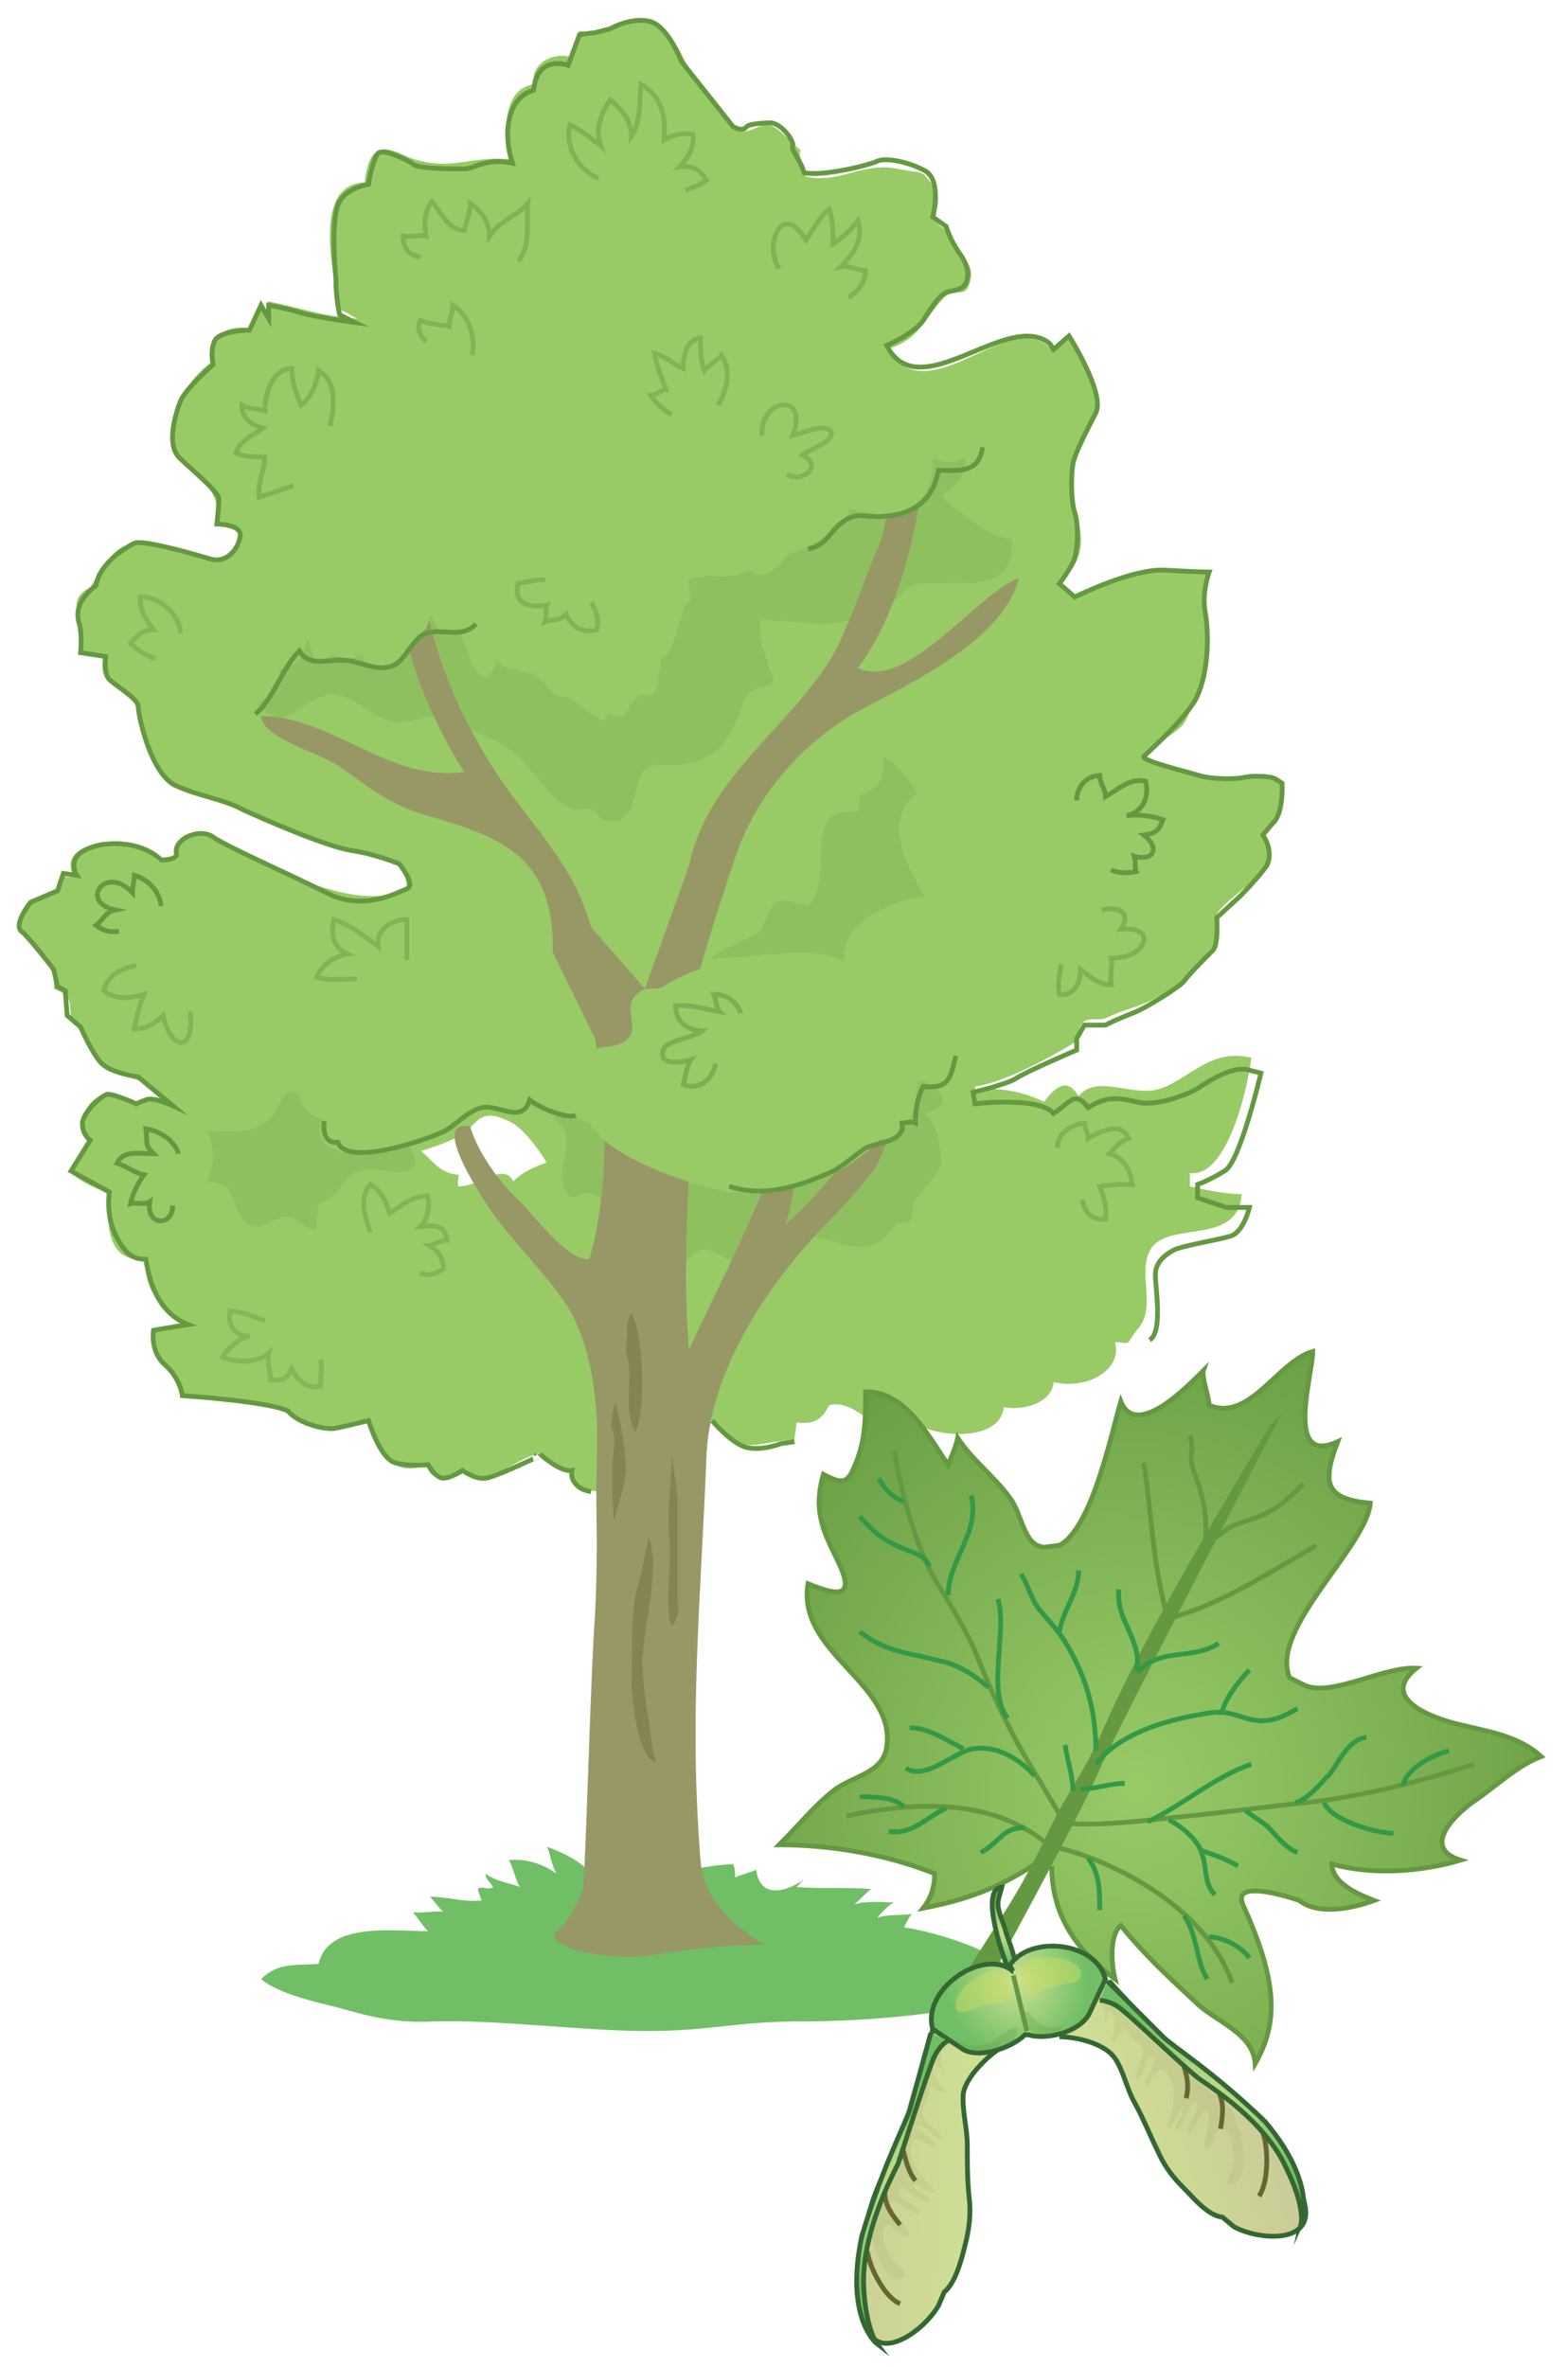 <svg xmlns="http://www.w3.org/2000/svg" version="1.0" viewBox="0 0 81.7 123.3"><switch><g><path fill="#34926E" d="M14.4 39.9zm0 0zm0 0zm0 0zm0 0zm0 0zm0 0zm0 0zm0 0zm0 0zm0 0zm0 0zm0 0zm0 0zm0 0zm0 0zm0 0zm0 0zm0 0z"/><path fill="#98CB66" d="M29.7 3c0-.1.6-.7.5-1.4 1.4.4 2-.6 3.2-.5 1.8.2 1.9 1.7 2.8 2.9.3.4 1.8 2.5 2.1 2.7.7.5 1.4-.5 2-.1.4.2 1 .9 1.4 1.2-.1.6.2.7.3 1.4 1.7.4 3-.8 4.8-.4 1.4.3 1.1-.1 1.9 1 .6.9-.6 1.7.7 2.2 0 1.1 1.3 1.4 1.2 2.4-.2 1.4-.8.4-1.5 1.2-1 1.1-1.2 2.1-2.9 2.6 2.3 3.5 6.5-2.5 8.7.1.2-.2.6-.4.8-.7.4.4 1.3 2.5 1.4 3 .2 1.6-1 2.5-1.2 3.7-.4 2.6 1.6 3.9-.7 6.1.1.2.5.5.8.7 2-1.1 4.6-1.5 6.9-1.4-.5 2 .5 3.6-.2 5.6-.2.5-.8 2.2-1.1 2.5-.7.7-1.7 1-2.1 1.7 1.3.4 2.7.9 3.9 1.1 1.3.1 2.8-.6 3.5.2-.1.9-.2 2-1.1 2.5 1.3 2-1.6 3.1-2.4 4.3 0 .1 0 1.3-.2 1.7-.1.1-.8.9-.9 1-.8.9-1.1 1.2-2.1 1.7-.7.4-1.7.6-2.5 1-.4.2-.9 0-1.2.2-.4.3-.3 1-.5 1.1-1.3.8-3.7 2.1-5.2 2.3.5 2.6-2.6 2.6-4.4 2.5-.7.9-2.9 2.4-4.2 2.9-1.9.8-3.3-.4-5.3.3-1.6.6-2.6 2.5-4.5 1.7-1.5-.6-2-2.4-3.6-2.8-.3-.8-1.4-2.3-2.1-2.7-1.9-1-1.7.2-3 .8-2.1 1-5.3 1.4-7.7 1.8-2.8.4-4.6-1.4-6.7-3.2-.7-.7-.7-.7-1.4-1.2-.9-.7-1.6-.6-2.2-.9-1-.7-1.2-2.1-2-2.8-.1-1.1 0-1.1-.9-1.5.2-1.6-1.7-2.2-1.7-3.4 0-2.1 1.9-.8 2.1-2.4.2-.1.5.1.6-.1-.9-2.1 3.5-2 4.5-.7.3-.2.5-.1.8-.3.2-2.9 4.2.4 5.4.8 1.9.7 4.7 1.9 6.7.9 0-.5-.2-1-.5-1.4-1.6-.4-3.1-.7-4.6-1.2-1.6-.6-2.9-1.3-4.6-2-2.1-.8-2.8-.4-3.8-2.7-.3-.7-.3-1.8-.7-2.5-.5-1.1-2-.5-1.6-2.4-.4.1-.9-.2-1.3-.1.5-1.4-.9-2.7.6-3.4C6.1 28.3 6.3 28 9 28.5c.7.1 2.3 1 3.1.4.9-.8.5-1.7-.7-1.7 0-2-1.4-2.6-2.3-3.7-.5-1.9.7-3.8 2-4.7-.2-1.3.7-1.9 1.9-1.7.1-.5.4-1 .5-1.2.3 0 .2.3.4.4 0-.1 0-.6.1-.6 1.5.3 2.9.8 4.6.9-.2-.1-.5-.3-.9-.5-.3-1.7-1.5-6.5 1.3-6.6.3-2.7 1.6-1.5 2.6-1.2 2 .6 2.9-.2 5 0-.4-1.3-.4-3.7 1.2-3.9-.2-1.3 1.5-1.9 2.4-1.2"/><path fill="#70BF66" d="M30.8 97.6c-.6-.7-1.5-1.1-2.3-1.4.2.4.2.9.5 1.4-.7-.5-1.6-.8-2.5-.7.2.2.4 1.2.6 1.4-.5-.2-1.3-.3-1.8-.7 0 .3.2.4.4.7-.3.2-.6-.1-.8.1 0 .1.2.6.2.6-1 .1-1.8-.2-2.7-.2.2.2.4.5.7.8-.3-.1-1.2.1-1.6 0 .2.2.5.7.8 1-1.8 0-5.2-.5-5.7 1.7-1.2.1-2.1-.1-3 .8 1 .8 2.9 1.2 4.1 1.5 1.7.5 3.1.8 4.9.7 3.3-.1 7.8.5 11.1.5 3.4 0 4.6-.5 8.1-.5 3.3 0 8.5-.4 11.5-1.5.1-1.9-4.7-3.2-6.2-3.4.1-.2.2-.4.4-.7-.6.1-1.2 0-1.8.2.2-.2.6-.7.9-.8-.7 0-1.4-.1-2.1.1.3-.2.7-.7.9-.8-1.3-.1-2.6 0-3.9-.1l.4-.4c-1 .7-2.3 1-2.5-.5-.2.1-.9.3-1.1.4 0-.2 0-.5-.1-.7-2 .1-4.4.9-6.7.7"/><path fill="#98CB66" d="M26.9 62c-.4-1.8-1.7-.2-3-.2-.1-.2 0-.4 0-.6-1.3-.1-1.5-1.2-2.7-1.7-.5-.2-.7 1-1.4.7-.3-.1-1.1-1.1-1.3-1.3-.3-2-7.4-1.8-8.6-.7-.9-.6-1.8-1.6-2.8-.7-1.4-1-2.7-.5-2.9 1.3.1.2.3.4.4.6-.4.4-.6 1.2-1 1.6.5.5 1.3.9 2 1.1 0 1.6-.1 3.7 2 3.5-.2 1.5 1.1 3.3 2.4 3.4-.7-.1-1.4.2-2 .3-.4 1.9 1.3 1.9 1.5 3.4 1.8-.1 3.7.5 5.5.8.6 1.2 3.1 1.1 4.2.5.3 1.3 1.2 3.1 3 2.3.3.9 1 .9 1.8.3 1.2 1.2 2.8-.7 4.2-.9.7.6.5.8 1.6.8-.1 1.9 3.3 1.1 4.6.6.2-1.3.9-2.1 1.1-3.3.4-.1 1.1-.1 1.5.1 1.6 2.1 2.2 1.2 4.4 1.1 0-.3.1-.6.1-.9.9.1 1.3-.1 1.7-.9 1.6-.4 2.5 2.1 4.1.5.4 1.1 4.8 1.7 5-.4 1 .2 2.5-.2 2.6-1.3 1.7.4 3.6-.6 3.2-2.1.9.1.5.2 1.2-.7 1-1.1-.1-3 .7-4.2 1-1.4 4.5-.1 4.7-2.8-.9 0-1.8-.2-2.7-.4v-.7c1.9.3 3-4.3 3.2-6-2.1-.5-3.1 1-4.7 1.6-1.5.5-3.3-.8-4.3.4-.6-1-1.2-.5-1.8.3-5.3-2.6-10.4 3-14.7 5-.1-1.5-2.7-2.6-4-1.7-1.8-1.4-7.7-.7-9 .9"/><path fill="#659941" d="M22.4 31.7c.2.9.8 2 1.5 1 .3.6 1.1 4.2 2 1.7.4.5.9.6 1.4.3 0-.9.4-1.4 1.1-1.8.5.8.7 2.6 1.2 3.4.1.1 1.1.8 1.2.9.4.1.6.7.9-.1 1 .7.9-.3 1.5-.8.4-.3.7.2 1-.4.2-.3 0-1.2-.1-1.5 1.1-.1 1.1-1.6 1.4-2.5.3-.9.6-.1.4-1.4-.1-.6-.5-1.1-.6-1.6.9-.2.7-1.6 1.9-.9.6.4.9 2 1.7 1.5.8 1.1 1.8-.1 2.3-.8.6-.7.9-1.6 1.2-2.8 1.6-.1 2.5-1 3.9-1.5.5-.2 1.3-.6 1.7-.6.8 0 1.4.6 2.3 0 .1 1.1-.6 1.5-1.2 2 .2.5 1.3 1.1 1.8 1.5.5.4 1.2.7 1.8.8.4 3.5-4.2 1.7-5.3 2.5-.6.4-.6.7-1.4 1-.5.2-1.1.6-1.6.7-1.6.4-3.2 0-4.8 0-.1 1.4.4 2 .7 3.2-.5.4-.9.3-1.3.6-.2.2-.5 1.3-.7 1.6-.5 1.1-1 1.6-2.1 2-.7.3-2.1-.1-2.6.4-.7.7-.3 2.6-1.7 2.7-.7 0-.6-.4-1.1-.6-.5-.2-.6.2-1.3-.2-1-.6-1.6-1.7-2.4-2.5-.8-.9-2.7-1.5-3.6-1.9-1.2-.6-1.7.1-2.9 0-1.4-.1-2.3-1.9-3.9-1.3-1.3.5-1.9 1.9-3.3.4.6-.4 1.2-.9 1.2-1.9.8.1 1.3-.7 1.4-1.6.8 0 1.9.5 2.6-.4.6.5 1.9 1.6 2.4.3.5-.2.9-.9 1.4-1.4m8.7 27.6c0-.3-.4-.5-.3-1-.6 0-1.2 0-1.7-.4-.1.1-.3.3-.3.4 1.5.7.1 2.6.6 3.6s.8 0 1.5.3c.6.3.6.9 1.1 1.3.4.3 1.1.4 1.6.8.2.2 1.1 1.6 1.4 1.6.7.2 1.1-.8 1.7-.8.6-.1 1.2.8 2 .5.9-.3.3-1 .8-1.3.7-.5 1.5-.1 2.3 0 1.2.1 2.6.9 3.6.6.6-.2.9-.7 1.3-1.1.2-.2.5 0 .7-.2.3-.4.1-.9.3-1.1 1.3-1.7 1.6-1.3 1.1-3.6-.1-.3-.5-.8-.6-.9 1.9-.5.4-1.8-.8-1.8 0 .2-.1.5-.1.8-1.2.5-.5 2.2-1.7 3-1.1.7-3.9.7-5.4.5-1.8-.3-3.4-1.1-5.3-1.3-1.7-.2-3.4-.5-5.2-.2" opacity=".2"/><path fill="#989866" d="M36.5 96.9c-.6-7.4 0-13.4.3-20.8.1-4.7 3.3-9.3 6.2-12.3.9-.9 1.7-1.8 2.5-2.8.5-.7 1.6-3.7.3-2.4-1.8 1.7-3.2 3.8-4.9 5.2.5-1.2.5-3.1.8-4.4.2-1.2 1.2-3.4 1-4.6-1.1.1-2.5 6-3 7.3-1 2.5-2.5 5.4-3.8 8.2-.5-5.9.4-11.5.1-17.3-.2-1 2.3-8.3 2.3-8.3 1.1-3.4 3.8-6.3 6.7-7.8 2.6-1.4 7.3-3.6 8.1-6.8-2.3.9-5.8 5.9-8.4 4.7 2.2-2.9 3.5-8.2 3.4-11.8-1.9.2-1.6 3.7-2.3 5.4-.8 1.8-1.6 4.4-2.5 5.9-2.3 3.7-6.5 6.3-7.4 10.8l-2.3 6.4-2.8-3.2c-1-3.6-3.4-5.5-5.3-8.6-2.1-3.4-3-6.2-3.7-10-2.3 1.7 1 8.5 2.4 10.5-3.9.6-6.9-2.9-10.6-2.9.1 1.2 3.1 1.9 4.2 2.7 1.5 1.1 2.7 2 4.5 2.5 3.8 1.1 6.6 2.1 6.5 7.1l2.2 4.5c.7 3.4.7 8.2-.3 11.5-1.3 0-2.9-2.4-3.9-3.3-.9-.9-1.9-2.3-2.3-3.6-2.2-.5.7 3.8 1.1 4.4 1.3 1.8 2.9 3.3 4 5 1.3 2.2 1.6 5.2 1.5 7.9-.1 2.7.1 4-.1 8.2-.2 2.5-.4 10.4-.6 14.1 0 0-.5 1.6-1.4 2.3-.9.7 2.5 1.7 5.3 1.2s5.6-.5 5.6-.5-3.2-1.5-3.4-4.4z"/><path fill="#98CB66" d="M16.2 29.7c-.5.3-1.2.9-1.6 1.4.2.1.4 0 .6.1-.2.7-.1 1.6-.2 2.4.3-.1.8 0 1.1-.3 0 .3.3.8.3 1.2.3-.1.6-.2.9-.4.9.3.8.3 1.6 0 .3 1.8 2.6.1 2.8-.8.4-.6.5-.3.7-1.2.9-.2 1.1-.4 1.6-1 .6.4 1.1.8 2 1-.1 1.1.1 1.4.9 1.7 0 .3.1.8.1 1.2 1.7-.2 1.4 2 3.2 1.1v.6c1.1.1 2.2.4 2.8-.7 1.1 0 1.6-.9 1.4-2 .6-.6 1.8-2.6 1-3.5 1.6-1.2 3 .5 4.3-1.7 1 .7 4.2-1 4.6-2.3 1.6.4 3.2.6 4-1 .7-1.4.1-4-1.7-4-.2-1-.9-1.2-1.9-.8 0-1.5-3.2-2.4-3.7-1.2-1.2-.3-2.2.6-3.5.3M57 39c.5-1.6-1.6-1.1-2.6-.7-1.8.7-1.5 1-1.6 3.2-2 0-11 .4-9.3 4.2-2.4.4-.4 2.1-.7 3.6-.9-.2-1.8 0-1.9 1-2.3-.5-4.4-.1-6.2 1-.7.5-1-.2-1.7.7-.4.5.2 1.6-.2 2-.8 1-2.1-.1-2.4 1.7-1.5.3-1 2.8.5 2.8.2 1.6 5.7 3.5 7.2 3.6 3.2.3 5.8-.8 7.7-2.7 1.6-.2 1.9-1.6 2-3"/><radialGradient id="a" cx="-146.239" cy="88.438" r="31.846" gradientTransform="matrix(.847 0 0 .896 183.071 13.93)" gradientUnits="userSpaceOnUse"><stop offset="0" stop-color="#98cb66"/><stop offset="1" stop-color="#659941"/></radialGradient><path fill="url(#a)" stroke="#659941" stroke-miterlimit="10" stroke-width=".25" d="M54.7 96.6c-2.3 1.6-4 2.3-6.6 2.8.4-.5.6-1.1.6-1.8-2.5-1-5.4-1.5-8.1-1.5 1-1 1.8-2 2.8-2.8 1-.8 2.6-.9 2.8-2.3.5-3.3-4.7-4.9-4.1-8.5 1.7.7 2.5.7 1.5-1.3-.8-1.6-1.2-2.6-.7-4.4 1.1.6 1.3.4 1.7-.6.5-1.2.5-2.4.5-3.7 2.1 0 3.2 2.2 4.3 3.8.2-.5.4-.9.5-1.4.7 1.1 1.9 2 2.7 3.1.7.9.7 2.5 1.8 2.6l.8-.1c1.7-.9 2.7-5.8 3.2-7.5.8 2 3.5-.8 4.3-1.6-.1.3.3 1.4.3 1.8 2.1.9 3.6-2.3 5.4-2.8 0 1.2-1.5 6 1.3 4.7-.8 2.1-.7 3 1.7 3.2-.2 2.3-5.3 6.6-4.2 9.1l.8.4c1.4.6 4.1-1 5.8-.9-2 1.6.9 2.6 2.1 2.9 1.6.4 3.2.6 4.4 1.7-1.3.5-2.4 1.6-3.6 2.4-1.2.9-2.5 2.4-.6 3-2 .6-4.6.8-6.7.2 0 1.1 1.7 1.7 2.2 1.9-1.1.4-2.9.8-3.9 0 0 0-3.7-1.3-2.9.3 1.8 4 1.8 6.1.6 8.2-.1-1.6-2.1-2.2-3.1-3.2-1.4-1.3-2.7-2.5-3.9-4-.6.5-.5 2-.3 2.8-2-1.5-3.3-3.3-3.3-5.9"/><path fill="#659941" stroke="#659941" stroke-miterlimit="10" stroke-width=".25" d="M66.3 74.3c-4.4 7.3-7 12-8.6 15.6-.8 1.8-1.2 2.4-2.2 4.1-.8 1.4-1.1 2.3-2 3.9-1.2 2.2-2.9 4.4-3.9 6.6-.2.4-.7 1.2-.7 1.7 0 .8.5.7.8.1 0 0 6.4-11.6 7.4-14 1-2.3 9.2-18 9.2-18z"/><path fill="none" stroke="#659941" stroke-miterlimit="10" stroke-width=".25" d="M55.3 94.7c-1.4-2.5-2.6-4-4.3-8.2-.6-1.6-1.7-3.2-2.5-4.6-.8-1.6-1.5-3.9-1.9-6.3M55.8 95c2 .1 4.1-.2 6.1-.4s4.2-.5 6.2-.7c2.7-.3 5.6-1 8.7-2M54.5 96c-2.6-2.1-6.2-2.3-10.4-1.4m10.8 1.6c2.4.5 7.8 2.8 9.3 7.1m-3.4-19.2c-.7-2.4-.8-5.2-1.2-7.9m1.3 8.1c2.6-.7 4.6-2 7.7-3.8m-5.8-.1c.1-1.1 0-1.9-.3-2.9-.1-.4-.3-.8-.4-1.2-.1-.5.1-1-.1-1.5m.9 5.5c.4-.1.9-.6 1.3-.8.4-.2.9-.3 1.4-.5 1-.4 1.6-1 2.3-1.7"/><path fill="none" stroke="#339947" stroke-miterlimit="10" stroke-width=".25" d="M57.1 91.9c1.2-1.6 3.7-2.3 5.5-2.6 1-.2 1.4-.1 2.3.2 1 .3 1.7.1 2.7-.5m-3.9.1c.2-.7.9-1.6 1.4-2.1m-8 4.2c0-2.1-.5-3.8-1.5-5.5-.4-.7-.9-1.2-1.4-1.8-.5-.6-.6-1.3-1-1.9m2 3c.2-1.2 1-2 1-3.2m.1 11.4c.8 0 1.5-.3 2.3-.3m-2.7.4c0-.9-.3-1.6-.4-2.4m3.7-3.8c.4-1.6-1.1-2.7-.9-4.3m1 4.3c1.1-1.3 2.9-.6 4.2-1.5m-9.6 6.9c-.8-.9-2-1.6-3.2-1.4-.9.1-2.5 1.7-3.5 1m.2-2.1c1 0 2 .7 2.8 1.1m10.7 3.7c.6.3 1.5 1 1.7 1.7.3.7.1 1.6.7 2.2m-.7-2.3c.6.2 1.2.4 1.9.8m-13-9.3c-.8-.7-1.6-1.2-2.6-1.4-1.5-.4-2.7-.4-4.1-1.5m20.1 9.3c.2.2.7.5 1.1.8.5.5 1 1.2 1.6 1.4M48.4 81.6c-.1-.6-1.1-.8-1.5-1-.9-.4-1.4-.8-2.1-1.6m4.6 4.1c0-1.8 1.7-3.3 1.2-5.2m16.9 16c.7-.2 1.3-1 1.8-1.5.5-.7 1-1.8 1.9-1.9m1.9 2.5c.2-.9 1.6-1.6 2.4-1.8M69 93.9c.3.9 2.7 1.6 3.6 1.6M47.1 78.2c-.5-.1-1.1-.7-1.3-1.2M63 100.9c.7 0 1.7.5 2.1 1.1m-18-7.9c-.6-.5-1.5-.5-2.3-.5m16.9 6.2c.7 1 .6 2.3 1.2 3.3m-6.2-6.3c.6.8.6 1.7.6 2.7m-3.9-4.3c-1.2 0-1.3.8-2.3 1.3m-1.8-2.3c-1 .4-1.7 1.4-3 1.2m13.5-.5c1.9-.9 3.4-2.3 5.4-3m-12.7-2.4c-1.1-1.4 0-4.5-.5-6.2"/><radialGradient id="b" cx="1.561" cy="196.309" r="1.787" gradientTransform="matrix(.818 -.231 .218 .866 8.304 -69.076)" gradientUnits="userSpaceOnUse"><stop offset="0" stop-color="#cee194"/><stop offset="1" stop-color="#70bf66"/></radialGradient><path fill="url(#b)" stroke="#356732" stroke-miterlimit="10" stroke-width=".25" d="M52.6 102.7c-.3-.6-1.6-4.3-.4-4.4-.1.4-.2.6-.2.9 0 .4.3 1 .4 1.4.1.4.8 2 .4 2.1"/><linearGradient id="c" x1="201.688" x2="211.815" y1="264.79" y2="264.79" gradientTransform="rotate(-14.91 -457.156 742.587)" gradientUnits="userSpaceOnUse"><stop offset="0" stop-color="#cee194"/><stop offset="1" stop-color="#cbcb98"/></linearGradient><path fill="url(#c)" stroke="#356732" stroke-miterlimit="10" stroke-width=".25" d="M57.8 103.2s3.3 3.8 5.7 5.3c2.4 1.5 4.1 4.4 4.5 6.4.4 2-2.4 1.8-3.7 1.1l-.6-.5c-.8-.1-1.5-1-2.1-1.6-.6-.6-1-1.2-1.3-1.9-.4-.8-.7-1.6-1.2-2.5-.4-.7-.6-1.8-1.1-2.4-.6-.7-2-1-2.8-1"/><linearGradient id="d" x1="195.956" x2="187.302" y1="266.009" y2="263.56" gradientTransform="rotate(-14.91 -457.156 742.587)" gradientUnits="userSpaceOnUse"><stop offset="0" stop-color="#cee194"/><stop offset="1" stop-color="#cbcb98"/></linearGradient><path fill="url(#d)" stroke="#356732" stroke-miterlimit="10" stroke-width=".25" d="M48.6 105.7s-1.1 4.9-2.5 7.5c-1.4 2.5-1.4 6.1-.9 8 .5 1.9 2.9.3 3.7-1.1l.3-.7c.6-.5.9-1.7 1.1-2.5.2-.8.3-1.6.2-2.4-.1-.9-.1-1.8-.1-2.8 0-.8-.3-1.9-.2-2.7.2-.9 1.3-1.9 1.9-2.3"/><radialGradient id="e" cx="1.49" cy="199.367" r="4.379" gradientTransform="matrix(.818 -.231 .218 .866 8.304 -69.076)" gradientUnits="userSpaceOnUse"><stop offset="0" stop-color="#cee194"/><stop offset="1" stop-color="#70bf66"/></radialGradient><path fill="url(#e)" stroke="#356732" stroke-miterlimit="10" stroke-width=".25" d="M52.8 102.7c-1.5-1.3-4.8.9-4.2 3l1.5 1c.8.6 2.6 0 3.3-.7h.2c1 .3 2.8-.2 3.2-1.2l.8-1.7c-.5-2-4-2.3-5-.7.2.2.1.3.2.3"/><path fill="none" stroke="#659941" stroke-miterlimit="10" stroke-width=".25" d="M52.8 102.9l.7 2.9"/><path fill="#CCDD60" d="M52.7 104.1c-.2.3-1.2.3-1.6.4-.5.2-1.4.7-1.3-.2.1-1 2.6-2.5 2.8-1.1l.1.9zm.9-.2c.3.1 1.2-.4 1.6-.5.5-.1 1.5-.1 1-.9s-3.4-.8-3 .5l.4.9z" opacity=".46"/><path fill="#659941" d="M49.7 106.1c.5.5 1.3.6 1.9.3.3-.1 1.5-1.3 1.4-.5-.1.6-1.4.9-1.8.9-.6 0-1.2-.2-1.5-.7" opacity=".27"/><path fill="#663" d="M57.1 104.1c.4.1.6.9.4 1.3.2-.2.2-.4.2-.6.6-.2.3 1.3.2 1.6.4-.1.4-.5.6-.8.2.1.4.5.5.6.2.2.4.2.5.6.1.6-.5 1.1-.3 1.6.5-.1.3-1.3 1-1.2 0 .5-.6 1-.5 1.5.4-.2.3-.9.9-.9.9.6.5 2.1.2 3 .5-.1.5-.7.8-1 .1.4-.4.8-.4 1.2.6-.2.6-1.4 1.1-1.5.3.6-.6 1.1-.4 1.7.5-.3.5-1.1 1-1.3.3.8-.3 1.4-.1 2.1.6-.1.5-1.9 1.2-.8.2.3.3.9.3 1.3s-.4.9-.3 1.3c1.5 0 .5-3.3.2-3.9l-3.8-3.2-3.1-2.8-.2.2zm-8 2.5c-.2.3-.1 1.1.2 1.3-.2-.1-.4-.2-.5-.4-.6.2.3 1.3.6 1.5-.4.1-.6-.2-.9-.4-.1.2-.1.6-.2.8-.1.3-.3.4-.2.8.2.6.9.7 1 1.2-.5.2-.9-1-1.4-.6.3.4 1 .5 1.1 1.1-.4 0-.7-.6-1.2-.4-.5 1 .6 2.1 1.2 2.7-.5.2-.7-.4-1.2-.4.1.4.7.5.9.9-.6.2-1.2-.9-1.7-.7 0 .7 1 .7 1.1 1.3-.6 0-1-.7-1.5-.6.1.8.9 1.1 1 1.8-.6.2-1.3-1.4-1.4-.1 0 .4.2.9.4 1.2.2.3.7.6.8 1-1.3.8-1.9-2.6-2.1-3.3l1.8-4.7 1.4-4h.8z" opacity=".08"/><path fill="none" stroke="#663" stroke-miterlimit="10" stroke-width=".25" d="M61.6 107.3c.2.7.4 1.3.2 2m4 1.8c.3.8.3 2.6-.2 3.3m-2.1-5.4c.3.6.2 1.2.1 1.9m-16.6.9c.2.7.3 1.3.7 1.8m-2.5 3.7c.1.8.9 2.4 1.7 2.7m-.8-5.8c0 .7.4 1.2.8 1.7"/><path fill="#659941" d="M53.3 104.8h.3c.4.7 1.1 1 1.9.7-.4.6-1.5.6-2 .1" opacity=".27"/><radialGradient id="f" cx="-8.014" cy="209.075" r="6.726" gradientTransform="matrix(.818 -.231 .218 .866 8.304 -69.076)" gradientUnits="userSpaceOnUse"><stop offset="0" stop-color="#cee194"/><stop offset="1" stop-color="#70bf66"/></radialGradient><path fill="url(#f)" stroke="#356732" stroke-miterlimit="10" stroke-width=".25" d="M49.4 106.3s-.4.2-.7.8c-.3.6-1.6 4.7-1.9 5.6-.4.8-1.9 3.7-1.8 6.4.1 2.2.7 3 .7 3s-1.7-1.3-.8-5.6c1.1-3.7 2.3-5.9 2.5-6.6.2-.7 1.1-4 1.1-4"/><radialGradient id="g" cx="692.507" cy="209.776" r="6.726" gradientTransform="matrix(-.818 .231 .218 .866 583.45 -231.74)" gradientUnits="userSpaceOnUse"><stop offset="0" stop-color="#cee194"/><stop offset="1" stop-color="#70bf66"/></radialGradient><path fill="url(#g)" stroke="#356732" stroke-miterlimit="10" stroke-width=".25" d="M57.3 104.2s.4 0 .9.3 3.6 3.3 4.3 3.8c.7.5 3.4 2.2 4.5 4.6 1 2 .8 2.9.8 2.9s.9-2-1.9-5.3c-2.7-2.6-4.8-3.9-5.3-4.4l-2.9-2.9"/><path fill="none" stroke="#659941" stroke-miterlimit="10" stroke-width=".25" d="M38.6 52.8c-.2-.6-.7-1-1.4-1 .1.2.1.7.3.9-.7-.1-1.5-.4-2.3-.3 0 .8.6 1.3 1.4 1.3-.3.3-1.8.5-2 .9-.4.9.8.8 1.4.6-.2.3-.3.9-.4 1.3.8.3 1.5-.2 1.7-1.1" opacity=".54"/><path fill="none" stroke="#659941" stroke-miterlimit="10" stroke-width=".25" d="M56.1 41.7c0-.8.6-1.3 1.2-1.3 0 .4.3.7.3 1.1.7-.4 1.3-1 2.1-.8.2.9-.2 1.6-1 1.8.6-.1 1.3 0 1.9.2-.2.5-.3.7-1 .8.8.6.6 1.4-.5 1.1.1.3 0 .6.1.8-.4.1-1 .1-1.3-.1"/><path fill="none" stroke="#659941" stroke-miterlimit="10" stroke-width=".25" d="M55.3 50.2c-.1.5-.2 1.1-.1 1.6.7.1 1.1-.5 1.1-1.3.5.4 1 .8 1.6.8-.1-.4.1-1 0-1.4 1.8.1 2.5-1.7.5-1.5.6-.9-.2-1.2-1-1" opacity=".5"/><path fill="none" stroke="#659941" stroke-miterlimit="10" stroke-width=".25" d="M55.1 59.8c0-.8.7-1.2 1.4-1.3 0 .3.2.5.2.8.7-.4 1.7-.9 2.1 0-.5.2-.7.5-1 .8.8.2 1.1.9 1.2 1.6-.5 0-1.1 0-1.7.1.2.5.4 1.1.3 1.7-.6.1-1.1-.3-1.2-1" opacity=".48"/><path fill="none" stroke="#659941" stroke-miterlimit="10" stroke-width=".25" d="M9.3 60.1c-.2-.7-1-1.2-1.7-1.3.1.7-.1.8.4 1.3-.7 0-1.6-.2-1.9.5.4.1.9.5 1.4.6-.3.4-.6 1-.7 1.5.3-.1.7.1 1-.1-.2 1.3 1.2 1.3 1.2.2m-.6-15.6c-.1-.8-.7-1.4-1.4-1.6 0 .3-.1.6-.1.9-1.4-1.5-2.8.5-.9.9-.5.1-.7.6-1 .8.4.3.8.4 1.2.3"/><path fill="none" stroke="#659941" stroke-miterlimit="10" stroke-width=".25" d="M7.1 50.3c-.7.1-1.5.5-1.7 1.3.6.5 1.4.4 2.1.2-.2.5-.4 1.2-.5 1.8.6 0 1.1-.3 1.5-.7.4 1.9 1.7 1.9 1.4-.2" opacity=".45"/><path fill="none" stroke="#659941" stroke-miterlimit="10" stroke-width=".25" d="M13.8 68.8c-.6-.2-1.2-.5-1.8-.5-.2.8.3 1.3 1 1.3-.5.1-1.1.6-1.4 1.1.7.3 1.8.3 2.4-.2-.1.4.1 1 .1 1.4.6 0 .8 0 1.1-.6.3.6.8 1.1 1.5.9 0-.4.1-1 0-1.4" opacity=".4"/><path fill="none" stroke="#659941" stroke-miterlimit="10" stroke-width=".25" d="M19.3 64.2c-.3-.8-.6-1.9 0-2.5.5.3.8.8 1 1.5.6-.4 1.2-.9 2-.9.1.6 0 1.2-.4 1.6.7-.1 1.3-.1 1.4.7-.4 0-.8.3-.9.3.5.3.7.7.7 1.2-.4.3-.9.4-1.2.2" opacity=".43"/><path fill="none" stroke="#659941" stroke-miterlimit="10" stroke-width=".25" d="M28.4 30.2c-.5 0-.9.1-1.4.2-.3 1.1.7 1.3 1.5 1.1-.1.3 0 .6-.1.9.5-.2.7 0 1.1-.4.3.7.9 1 1.6.8.1-.5 0-1-.3-1.4" opacity=".45"/><path fill="none" stroke="#659941" stroke-miterlimit="10" stroke-width=".25" d="M31.2 9.3c-1-.4-1.8-1.6-1.5-2.8.6.3 1.1.7 1.6 1.1-.3-.8 0-1.7.5-2.4.6.5 1.1 1.1 1.1 1.9.5-.7.4-1.8.5-2.7 1.1.6 1.3 1.7 1.2 2.9.5-.3 1-.4 1.5-.3.1.7-.3 1.3-.7 1.7.6-.1 1.1.1 1.4.7-.3.2-.7.4-1.1.5M27 13.6c.7-.8.4-2 .5-3-.6.7-1.5.9-2 1.7 0-.7-.4-1.3-1-1.7 0 .5-.2.9-.3 1.4-.8 0-1.2-.9-1.7-1.5-.4.5-.4 1.2-.3 1.8-.3-.1-.8.1-1.2 0 0 .6.3 1 .9 1.1" opacity=".47"/><path fill="none" stroke="#659941" stroke-miterlimit="10" stroke-width=".25" d="M24.6 18.5c.2-1-.2-2.1-1-2.6 0 .4-.2.7-.2 1.1-.5-.1-1-.1-1.5-.3-.2.5 0 .8.3 1.1" opacity=".45"/><path fill="none" stroke="#659941" stroke-miterlimit="10" stroke-width=".25" d="M40.6 14c-.8-1.2.1-3.6 1.4-1.5.4-.6.7-1.2 1.2-1.6.2.5.2 1.2.2 1.8.5-.3 1-.8 1.3-1.2.3 1-.2 1.7-.9 2.4.5-.1.9.2 1.3.2 0 .6-.4 1.1-.9 1.4m-27 6.7c.2-1 .4-2.3-.6-2.9-.1.7-.4 1.4-.9 1.8-.3-.6-.5-1.3-.5-1.9-1 0-1.4 1.3-1.4 2.2-.3-.1-.9-.1-1.2-.3 0 .6.4 1 1.1 1.2-.5.4-1.2.6-1.4 1.3.4.2 1 .2 1.5.2 0 .7-.4 1.3-.3 2.1l1.8-.6" opacity=".47"/><path fill="none" stroke="#659941" stroke-miterlimit="10" stroke-width=".25" d="M9.4 33c0-1-1.2-2-2.1-1.9 0 .7.3 1.2.7 1.7-.6 0-.8.3-1.2.7.3.3.8.7 1.3.8" opacity=".41"/><path fill="none" stroke="#659941" stroke-miterlimit="10" stroke-width=".25" d="M21.2 50v-2.1c-.8 0-1.6.5-1.5 1.4-.7-.5-1.4-1.1-2.3-1.4-.2.8 0 1.5.7 1.8-.6.1-1.3.5-1.6 1.2.7.2 1.4.1 2.1.1m21.1-28.3c-.1-2 2.5-2.3 1.6 0 .4-.1 1.7-.7 2-.2.2.5-1.1.9-1.5 1.2 1.2.6-.1 1.5-.8 1m-3.6-3.6c.5-.7.7-1.9.2-2.6-.2.3-.7.5-.9.8-.2-.5-.2-1.1-.2-1.7-.7.1-.9.8-.9 1.6-.5-.2-1-.7-1.5-.8.1.7.4 1.3.6 1.9-.3 0-.5.3-.8.3.3.4.7.8 1.1 1" opacity=".45"/><path fill="none" stroke="#659941" stroke-miterlimit="10" stroke-width=".25" d="M30.8 77.7c-.8-.1-1.1-.7-1-1.1-.6.1-1.6-.8-1.6-.8S25.7 77 25.3 77c-.5.1-1.2-.4-1.2-.4s-.6.4-1 .4-.8-.7-.8-.7-1 .1-1.7-.1c-.8-.2-1.4-2.2-1.4-2.2s-1.2.3-1.7.4c-.5.1-1.9-.2-2.5-.9-1-.5-5.5-.8-5.5-.8s-.1-.9-.9-1.6c-.8-.7-.6-1.8-.6-1.8s.5-.1 1.8-.3c-1.5-.6-2-2.1-2.2-3.4-.7 0-1.1-.3-1.6-1.3-.5-1.1-.3-2.2-.3-2.2l-2-1.1 1-1.6s-.4-.3-.4-.8c-.1-.5.9-1.5 1.3-1.6.4 0 1.5.5 1.5.5s.2-.1.5-.2c.3-.2 1.4.3 1.4.3l-1.8-1.5s-1.4-.2-1.9-.7c-.5-.5-1.1-1.9-1.1-1.9l-.7-.6-.1-1.3-.4-.2-.2-.9s-1.3-1.7-1.7-2c-.4-.4.5-1.5.5-1.5l1.4-.6.3-.9.7.1s-.8-1.2 1.3-1.6c2.1-.3 3.1.8 3.1.8s.8 0 .8-.3c-.2-.8 1.2-1.4 1.9-.9.7.5 3.9 1.9 5.9 2.9 1.9 1 3.7 0 4.2-.2s-.4-1.3-.4-1.3-1.2-.5-2.5-.7c-1.3-.2-4.5-1.6-5.6-2.1-1.1-.6-2.3-.7-3.6-1.3-1.3-.7-1.9-3.7-1.9-4.1 0-.4-1.2-1.1-1.5-1.4-.3-.3-.2-1.2-.2-1.2L4.2 34s.1-1.1-.1-1.6c-.1-.5-.1-1.1.9-1.9.2-1.2 1.6-2 2-2.2.4-.2 2.9.5 3.9.8.9.3 1.5-.5 1.6-1.1.2-.7-1.2-.7-1.2-.7s.1-.9.1-1.3-1.5-1.6-2.1-2.2c-.6-.7-.2-2.1.1-2.9.3-.7 1.7-1.9 1.7-1.9s-.2-1 .2-1.4c.5-.4 1.7-.4 1.7-.4l.6-1.3.4.7v-.7s1.1.2 1.7.4c.6.2 2.8.5 2.8.5l-.8-.4s-.2-.8-.2-1.9c-.1-1.1-.2-2.9.1-3.8.3-.9 1.6-1.1 1.6-1.1s.2-1.3.5-1.6c.2-.3 1.5.3 1.9.6.4.2 2.1.2 2.6.2s1.1-.6 2.5-.3c-.5-1.5-.3-3.4 1.1-3.8.2-1.9 1.8-1.3 1.8-1.3l.6-1.6.8-.1.8-.2s1-.6 2-.4c1 .2 1.7 2.1 1.7 2.1l2.7 3.4s.5.3.7 0c.2-.2 1.3-.2 1.3-.2.6.1 1.2 1 1.1 1.2-.1.2.4.7.6 1.4 1 .2 3.4-.4 3.8-.6.4-.2 1.6 0 2.5.5.9.5.4 2.4.4 2.4l.7.5s.2.7.7 1.4c.5.7.5 1.2.3 1.6-.2.3-.5.3-.9.4-.4.1-.8.7-1.3 1.5-.5.7-1.9 1.3-1.9 1.3 1.7 3.3 6.3-1.9 8.5-.1l.2.3.8-.7s1.9 3 1.4 4-1.1 2.1-1.2 2.7c-.1.6-.1 1.9.1 2.5.2.6.2 2-.1 2.6-.3.6-.7 1.1-.7 1.1l.8.7s3-1.5 4.7-1.4c1.7.1 2.3.1 2.3.1s-.4 1.1-.2 2.1c.2 1.1.2 3.4-.6 4.7-.8 1.2-2.4 2.6-2.6 2.8-.2.2 2.2.8 2.9 1 .6.2 1.9.2 2.3.1.4-.1 1.4-.1 1.7.1l.3.2s.1 1.6-.5 2.1l-.5.6s.6.8.2 1.6c-.5.7-1.4 1.6-1.4 1.6l-1.2 1.1s.1 1.4-.2 1.7c-.3.3-1.2 1.2-1.5 1.6-.2.3-2 1.4-2.5 1.6-.5.2-1.2.5-1.2.5l-.4.2h-1.1l-.4.7v.6s-2.6 1.1-3.2 1.5c-.5.3-2.2.7-2.2.7l.1.6s3.3-.4 4.1.5c.9-.6 1.1-1.2 1.8-.3.8-.5 1.4-.6 2.5-.3s2.9-.5 3.2-.7c.3-.2 1.6-1.1 2.5-1l.8.2s-1.1 4.7-1.9 5.1c-.8.5-1.4.7-1.4.7v.7l1.5.5h1.2s-.3 1.3-1 1.5c-.7.2-2.5.5-2.9.7-.4.2-1 .6-1 1.3 0 .7.4 3-.3 3.4"/><path fill="none" stroke="#659941" stroke-miterlimit="10" stroke-width=".25" d="M37.1 74s1 1.2 1.8 1.4c.8.2 1.8-.2 1.8-.2l.7-.1"/><path fill="#659941" d="M21 59.7c-1.1.8-5.2.7-4.2-1.4-.6-.2-1.2-.6-1.2-1.3-.2-.1-.4-.1-.6-.2-.6.8-.7 1.6-1.6 1.9-.6.3-1.9.2-2.6.2.5 1.2.3 1.6 0 2.7 1.9-.2 1 2 2.5 2.3.4.1 1.1-.6 1.7-.5.6 0 .8.7 1.5.6-.1-.4.1-.9.1-1.3 1.3-.3 1.1-1.7 2.7-1.8.7 0 3.2.8 2-1.2m16.2-9.8c1.9 0 4.9-.7 6.5.2-.4-1.9 2.6-3.3 4.2-3.4-.9-1.4-2.3-4-.4-5.4-.5-.8-1.1-1.5-1.8-1.9.2 1-.2 1.8-1.2 2 0 .3 0 .6-.1.9-3.1-.4-1.1 3.4-2.6 4.9-.2-.1-1.4-.4-1.6-.2-.5.3-.7 1.4-.9 1.5-.7.5-2.1.9-2.6 1.5" opacity=".2"/><path fill="none" stroke="#659941" stroke-miterlimit="10" stroke-width=".25" d="M13.3 37.2c.9-.7 1.4-2.4 2.3-3.3.5.9 1.6.4 2.4.5.6 0 1.6.6 2.4.3.7-.2 1.1-1.5 1.8-1.7.8-.3 1.9.3 2.6-.5m17.3-3.9c1-.2 1.1-.9 1.8-1.4.8-.6 1.2-.2 2.1-.3 1.6-.1 2.6-.8 2.9-2.4 1 0 2.1.2 2.3-1.2M16.9 58.4c-.1.6.1 1.2.7 1.1.5 1.3 4.5-.1 5.4-.5.7-.3 1.3-1.1 2.1-1.3.9-.2 2.1.9 2.5-.4.5.4 1.9 1 2.4.8m8 3.7c1.8.6 3.6 0 5.2-.7.7-.3 1.3-.9 1.9-1.3.6-.3 2.1-.3 1.9-1.3.2 0 .5-.1.7 0 0-.7.1-1.3.4-1.9 1.3.1 1.4-.3 1.7-1.6"/><path fill="#663" d="M31.8 74.2c.4.6.1 1.6.1 2.3 0 .9 0 1.8.1 2.7.2-.9.6-1.7.6-2.8 0-1.1-.3-2.3-.5-3.3-.2.3-.2.6-.2 1m.7-3.7c.5 1.3-.2 3 .5 4.2.6-1.1.4-5.2-.2-6.2-.1.2-.3.6-.2 1m2.3 6.3c0 1.6-.3 3.1-.1 4.7.1 1.1-.3 3.4.1 4.3.3-.3.4-.8.3-1.2V78l-.3-2.3zm-1.2 4.4c.6 1.5-.2 4.4-.3 6-.1.9.1 2.1.2 2.9.2.9.2 2 .5 2.8-1-.2-1.3-3.4-1.3-4.4.1-1.4-.1-3.6.4-5" opacity=".38"/></g></switch></svg>
